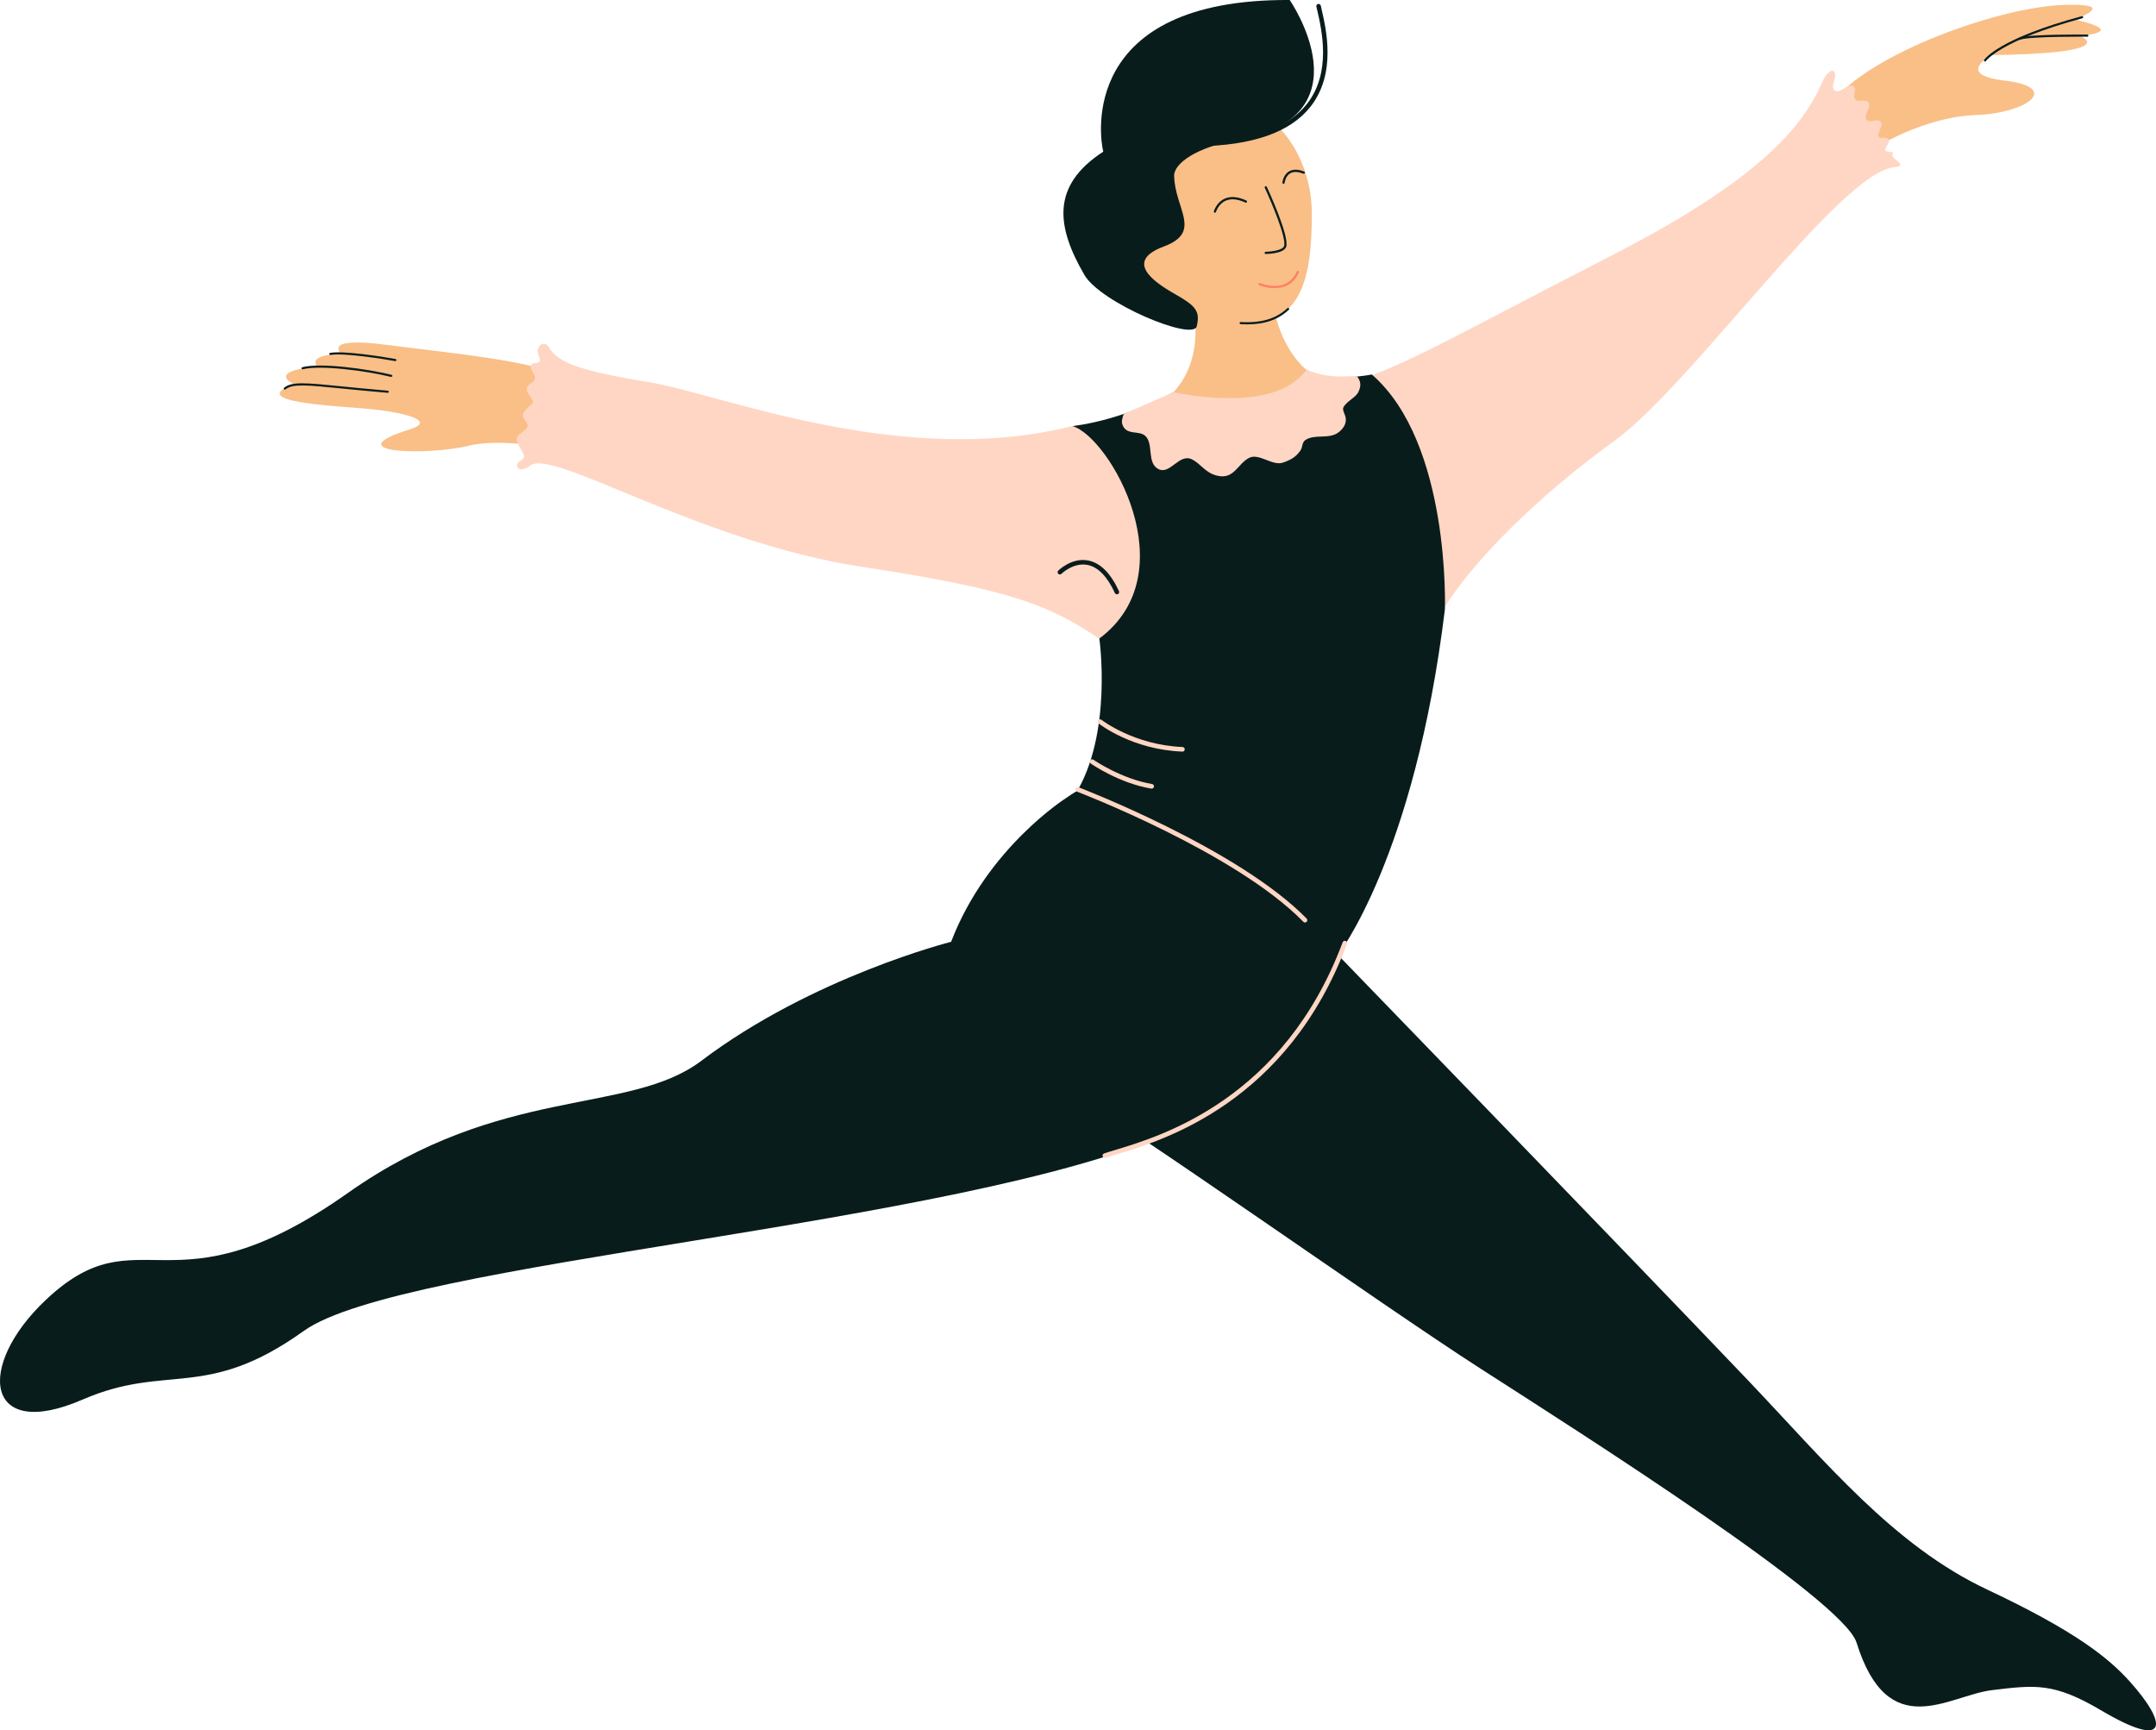 <svg xmlns="http://www.w3.org/2000/svg" width="1080" height="866.75" viewBox="0 0 1080 866.75"><g id="a"/><g id="b"><g id="c"><g id="d"><g><path d="M597.62 154.38s8.56 32.7-19.09 49.68c0 0 69.1 18.02 82.35-14.28.0.0-20.72-9.01-24.12-44.44-3.4-35.42-39.94-36.76-39.14 9.04z" fill="#f9bf87" fill-rule="evenodd"/><path d="M608.92 49.55c26.6.0 48.21 25.82 48.21 57.63s-4.98 56.52-35.65 54.67c-26.56-1.6-60.76-22.87-60.76-54.67s21.6-57.63 48.21-57.63z" fill="#f9bf87" fill-rule="evenodd"/><path d="M624.67 162.48c-1.05.0-2.12-.03-3.22-.1-.29-.02-.52-.27-.5-.56.02-.29.24-.53.56-.5 10.18.61 17.84-1.66 23.38-6.96.21-.2.55-.2.75.02.2.21.2.55-.02.75-5.16 4.94-12.04 7.36-20.96 7.36z" fill="#091c1c"/><path d="M588.16 88.07c.33 16.64 14.4 28.12-5.23 35.43-19.63 7.31-5.38 17.54 5.34 23.62 10.71 6.07 13.01 8.62 11.22 16.3-1.79 7.68-48.15-11.69-56.3-25.73-13.98-24.09-16.87-44.63 9.47-61.72C550.8 68.93 540.29-.59 646.05.0c0 0 40.76 58.85-27.08 70.36-18.85 3.2-30.93 11.29-30.81 17.7z" fill="#091c1c" fill-rule="evenodd"/><path d="M599.88 73.26c-.61.0-1.12-.5-1.12-1.11.0-.62.49-1.13 1.11-1.14 26.74-.3 45.2-6.69 54.85-18.99 12.35-15.73 7.4-37.08 5.01-47.33l-.31-1.35c-.14-.6.24-1.21.85-1.34.59-.14 1.21.24 1.34.85l.31 1.34c2.46 10.6 7.58 32.65-5.44 49.23-10.1 12.86-29.14 19.54-56.6 19.85h-.01z" fill="#091c1c"/><path d="M608.6 106.56c-.05.0-.1.0-.16-.02-.3-.09-.47-.4-.38-.7.05-.18 1.32-4.45 5.4-6.31 2.99-1.36 6.65-1.05 10.89.93.28.13.4.47.27.75-.13.28-.47.4-.75.27-3.92-1.83-7.27-2.14-9.95-.93-3.61 1.64-4.78 5.55-4.79 5.59-.07.25-.29.41-.54.41z" fill="#091c1c"/><path d="M642.95 92.05s-.04.0-.06.0c-.31-.03-.53-.31-.5-.61.02-.15.4-3.79 3.24-5.54 1.95-1.19 4.51-1.19 7.65.04.29.11.43.44.32.73-.11.29-.44.43-.73.32-2.78-1.08-5.01-1.13-6.64-.13-2.36 1.45-2.72 4.66-2.72 4.69-.03.29-.27.51-.56.51z" fill="#091c1c"/><path d="M634.05 127.23c-.31.0-.56-.25-.56-.55.0-.31.24-.56.55-.57 3.19-.04 8.51-.85 9.18-2.83 1.35-3.97-6.51-22.42-9.65-29.2-.13-.28.0-.62.27-.75.28-.13.62.0.75.27.47 1.01 11.47 24.83 9.7 30.03-1.15 3.38-9.31 3.58-10.24 3.59h0z" fill="#091c1c"/><path d="M638.49 144.31c-4.2.0-7.73-1.45-7.8-1.48-.29-.12-.42-.45-.3-.73.12-.29.46-.42.73-.3.56.23 13.63 5.56 18.47-5.81.12-.29.46-.42.74-.3.29.12.42.45.3.74-2.69 6.32-7.78 7.88-12.14 7.88z" fill="#ff7f66"/><path d="M1029.98 7.84s41.05 7.14 11.89 10.17c0 0 23.1 8.97-47.77 9.64.0.0 21.18-18.21 35.87-19.82z" fill="#f9bf87" fill-rule="evenodd"/><path d="M935.08 77.65c8.78-8.06 34.24-19.42 54.19-20 25.65-.75 43.96-13.82 14.86-17.29-29.09-3.47-3.33-15.78 13.03-22.15 16.36-6.37 49.79-16.5 17.51-15.78-32.28.72-97.42 23.89-117.1 48.93-25.04 31.85-3.35 38.41 17.5 26.3z" fill="#f9bf87" fill-rule="evenodd"/><path d="M281 225.11s-29.78-5.91-45.97-1.89c-20.9 5.19-67.82 3.74-29.54-8.23 13.76-4.31-4.25-8.69-21.45-10.22-17.19-1.53-61.02-3.39-36.81-12.36.0.0-14.24-6.18 11.47-8.91.0.0-5.17-6.14 12.56-6.06.0.0-11.13-9.08 22.75-4.66 33.88 4.43 69.2 7.26 91.5 16.45 22.3 9.19 26.39 38.06-4.51 35.88z" fill="#f9bf87" fill-rule="evenodd"/><path d="M658.48 466.2s159.05 164.23 217.05 225.13c39.23 41.19 73 82.83 119.9 104.91 44.15 20.79 60.82 34.25 71.48 46.12 18.87 21 20.02 34.74-14.43 14.38-23.64-13.97-32.95-12.73-54.66-10.11-21.72 2.62-51.92 27.19-67.85-23.87-6.7-21.46-136.95-104.18-188.25-137.13-51.29-32.95-175.05-121.22-210.13-141.21-35.09-19.98 62.31-142.63 126.9-78.23z" fill="#091c1c" fill-rule="evenodd"/><path d="M534.18 399.66s-39.67 24.92-57.74 72.1c0 0-69.49 17.55-125.11 59.61-36.26 27.42-99.96 11.8-177.01 66.17-89.36 63.06-104.07 8.82-151.53 53.76-34.93 33.08-30.45 71.06 18.6 49.77 42.3-18.37 61.74.77 110.74-34.36 49-35.13 327.98-52.4 434.61-99.46 60.59-26.74 83.37-84.89 90.33-124.78 6.97-39.89-92.63-78.87-142.89-42.82z" fill="#091c1c" fill-rule="evenodd"/><path d="M264.86 233.86c-5.35 2.8-6.31.0-5.67-1.6.6-1.5 4-1.95 3.19-4.39-.63-1.89-4.13-6.34-3.39-8.57.68-2.05 4.15-3.32 5.19-5.38 1.08-2.16-3.4-4.18-1.99-6.98.81-1.63 3.34-3.74 4.59-4.98 1.39-1.39-3.7-5.04-2.79-7.78.7-2.1 2.87-2.14 3.79-3.99 1.32-2.63-2.99-4.79-1.59-7.58.53-1.06 3.06-.47 3.99-1.4.82-.82-.48-3-.8-4.59-.62-3.04 3.06-6.85 5.78-2.39 4.32 7.08 14.19 11.4 49.85 17.19 35.67 5.8 126.44 43.5 211.98 22.04 67.65-6.38 56.13 135.54 15.42 107.7-25.75-17.62-44.12-25.61-120.69-37.23-83.19-12.63-157.88-61.6-166.85-50.09z" fill="#ffd6c4" fill-rule="evenodd"/><path d="M948.74 83.8c-27.26 2.76-101.43 109.08-139.82 136.85-38.38 27.78-71.15 60.23-86.14 84.95-14.99 24.72-69.89-106.8-44.16-114.74 25.73-7.94 49.46-22.21 129.94-63.54 80.48-41.33 96.59-68.66 104.98-87.7.86-1.95 3.79-5.18 5.03-3.94 2.27 2.27-1.81 7.38.22 9.4 2.66 2.66 7.41-4.18 9.84-1.75 1.72 1.72-1.11 5.12 1.09 6.78 1.56 1.17 5.92-.83 6.56 1.75s-2.78 5.89-1.31 8.09c1.45 2.17 5.28-.84 7 .88 2.06 2.06-2.4 6.13-.66 7.87 1.02 1.02 3.51-.53 4.59 1.09 1.32 1.98-2.2 3.92-1.31 5.69.4.8 4.48.53 3.72 1.31-2.55 2.61 8.96 6.14.44 7z" fill="#ffd6c4" fill-rule="evenodd"/><path d="M587.53 196.63s-23.08 13.32-50.25 16.82c18.68 5.56 57.61 73.38 13.41 106.41.0.0 6.87 48-12.3 78.42l131.71 80.25s38.53-49.03 53.69-173.27c0 0 2.94-83.41-36.61-117.67.0.0-21.9 4.48-32.93-2.42.0.0-12.14 25.16-66.72 11.47z" fill="#091c1c" fill-rule="evenodd"/><path d="M679.83 188.56c-6.02-.65-12.22 1.78-25.58-3.4-15.5 23.05-66.39 11.27-66.39 11.27l-24.87 10.91c-.76 1.59-1.25 3.83-.79 5.19 1.97 5.92 8.45 2.77 11.64 5.95 4.12 4.12.55 13.53 6.49 16.51 5.86 2.93 10.36-8.08 16.78-4.87 4.48 2.24 6.55 6.65 12.45 8.12 8.71 2.18 10.33-5.98 16.24-8.93 4.83-2.42 11.58 4.17 16.78 2.44 3.83-1.28 6.64-2.79 8.93-6.22 1.04-1.57.6-3.92 2.44-5.14 4.72-3.14 11.72-.19 16.51-3.79 2.45-1.84 4.33-4.59 3.52-7.85-.27-1.06-1.62-3.52-1.08-4.6 1.62-3.23 6.22-4.94 7.58-7.85 1.78-3.82.74-5.68-.63-7.73z" fill="#ffd6c4" fill-rule="evenodd"/><path d="M559.51 297.71c-.43.0-.83-.24-1.02-.65-3.88-8.39-8.55-13.14-13.89-14.11-6.96-1.27-12.84 4.43-12.9 4.48-.44.43-1.15.43-1.59-.01-.44-.44-.43-1.15.0-1.59.27-.27 6.74-6.57 14.86-5.1 6.11 1.11 11.34 6.28 15.55 15.38.26.56.01 1.23-.55 1.49-.15.07-.31.1-.47.1z" fill="#091c1c"/><path d="M553.44 580.03c-.48.0-.92-.3-1.09-.78-.21-.6.11-1.26.71-1.47 1.42-.49 3.27-1.05 5.51-1.72 23.12-6.95 84.55-25.42 114.01-104.06.22-.6.89-.9 1.48-.68.6.22.9.89.68 1.48-29.86 79.71-92.08 98.42-115.51 105.46-2.2.66-4.02 1.21-5.42 1.69-.12.04-.25.06-.38.06z" fill="#ffd6c4"/><path d="M653.71 462.1c-.3.0-.6-.12-.82-.35-33.95-34.76-112.64-64.92-113.43-65.22-.59-.23-.89-.89-.67-1.49.23-.59.89-.9 1.49-.67.79.3 79.95 30.65 114.26 65.77.44.46.44 1.19-.02 1.63-.23.22-.52.33-.81.33z" fill="#ffd6c4"/><path d="M592.3 376.49h-.05c-25.05-.99-41.23-13.57-41.9-14.1-.5-.4-.58-1.12-.19-1.62.39-.5 1.12-.58 1.62-.19.16.13 16.3 12.64 40.57 13.61.64.03 1.13.56 1.11 1.2-.03.62-.54 1.11-1.15 1.11z" fill="#ffd6c4"/><path d="M576.92 395.05c-.06.0-.13.0-.19-.02-16.09-2.71-29.77-12.16-30.35-12.57-.52-.36-.65-1.08-.29-1.61.36-.52 1.08-.65 1.61-.29.14.1 13.85 9.56 29.41 12.18.63.11 1.05.7.95 1.33-.09.56-.58.96-1.14.96z" fill="#ffd6c4"/><path d="M194.23 196.76s-.03.0-.05.0c-9.24-.78-16.91-1.55-23.07-2.16-17.37-1.74-24.56-2.46-28.1.44-.23.19-.56.15-.75-.07-.19-.23-.15-.56.07-.75 3.88-3.18 10.68-2.5 28.88-.68 6.16.62 13.82 1.38 23.06 2.16.29.02.51.28.49.58-.02.28-.26.49-.53.49z" fill="#091c1c"/><path d="M195.99 188.81s-.08.0-.13-.02c-12.58-3.09-35.46-6.04-44.16-3.82-.29.08-.57-.1-.65-.38-.07-.28.1-.57.38-.65 9.2-2.36 32.26.76 44.68 3.81.29.07.46.36.39.64-.06.24-.28.41-.52.41z" fill="#091c1c"/><path d="M198.03 180.87s-.06.0-.1.0c-5.23-.96-26.04-4.28-32.38-3.05-.29.06-.57-.13-.62-.42-.06-.29.13-.57.42-.62 6.38-1.24 26.3 1.86 32.77 3.05.29.05.48.33.43.62-.05.26-.27.44-.52.44z" fill="#091c1c"/><path d="M994.36 30.83c-.1.0-.2-.03-.29-.09-.24-.16-.32-.49-.16-.73.28-.43 7.35-10.72 48.97-21.9.29-.08.58.09.65.38.08.28-.09.58-.38.65-41.05 11.03-48.29 21.36-48.35 21.46-.1.15-.27.24-.44.24z" fill="#091c1c"/><path d="M1011.83 19.88c-.23.0-.43-.14-.51-.37-.09-.28.06-.58.34-.67 5.57-1.8 32.79-1.53 33.94-1.52.29.0.53.24.53.54.0.29-.24.52-.54.53-.28.0-28.19-.27-33.6 1.47-.05.02-.11.03-.16.03z" fill="#091c1c"/></g></g></g></g></svg>